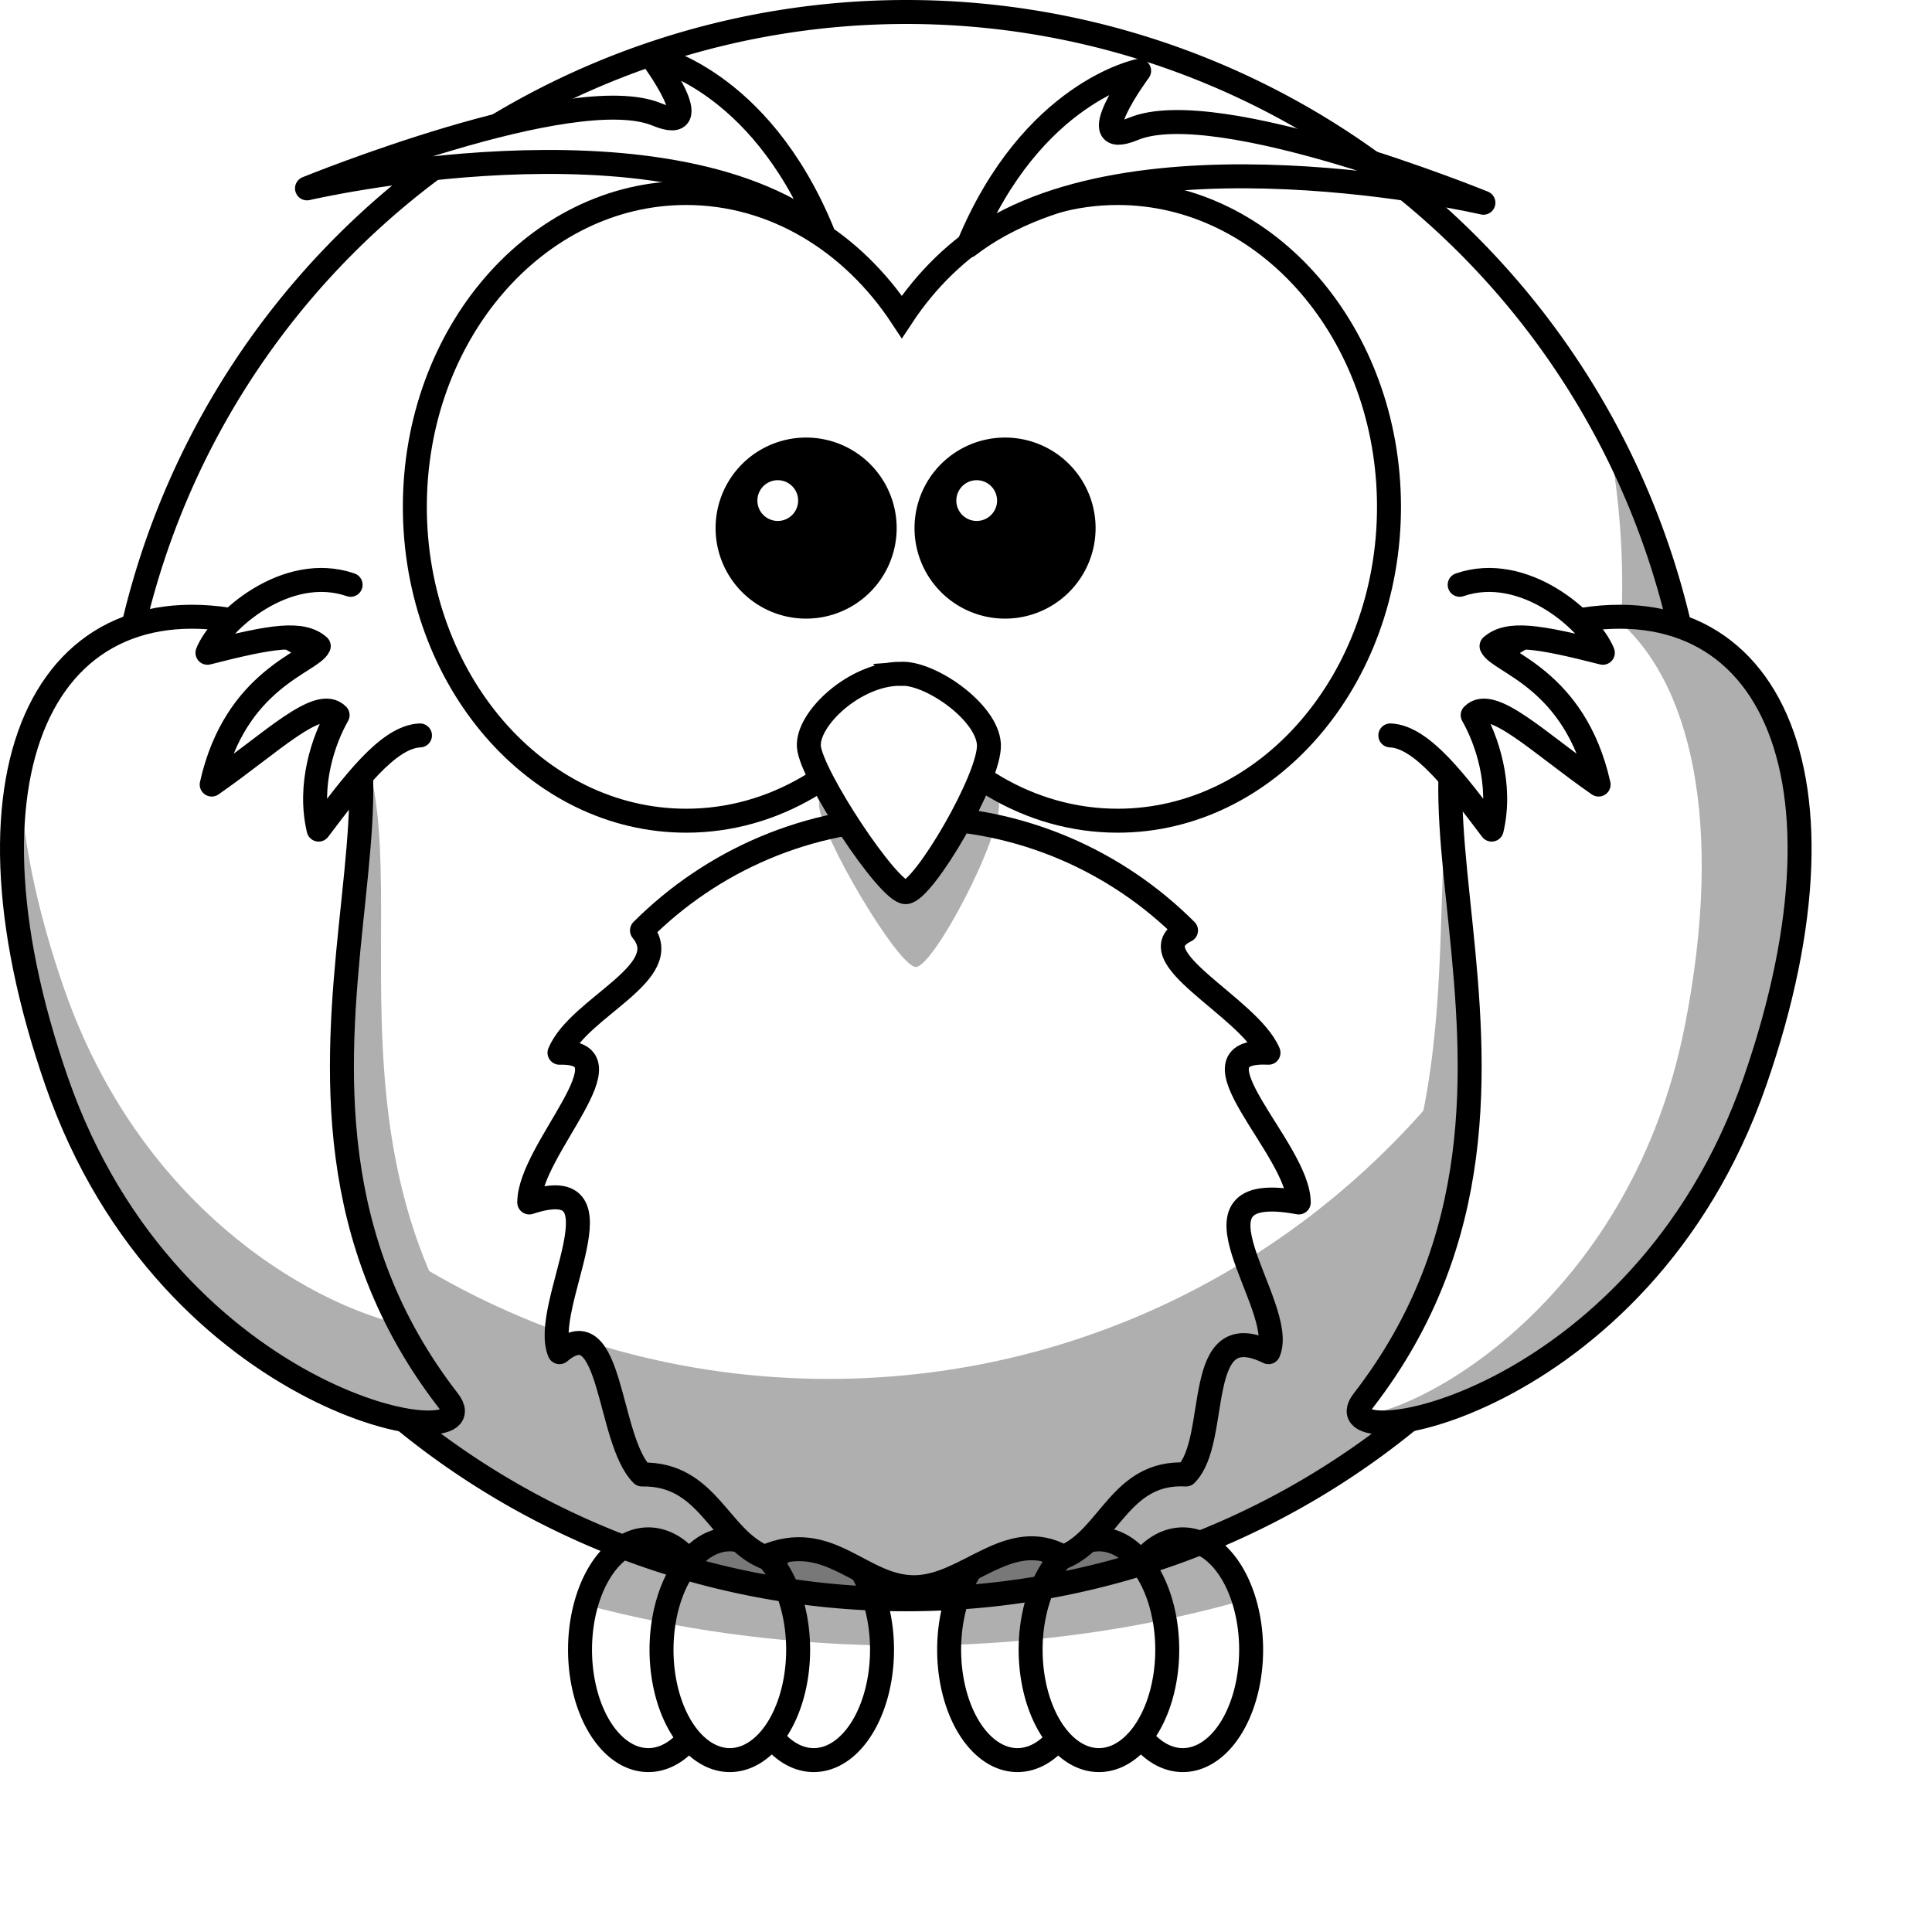<?xml version="1.0" encoding="UTF-8" standalone="no"?>
<!-- Created with Inkscape (http://www.inkscape.org/) -->

<svg
   xmlns:dc="http://purl.org/dc/elements/1.1/"
   xmlns:cc="http://creativecommons.org/ns#"
   xmlns:rdf="http://www.w3.org/1999/02/22-rdf-syntax-ns#"
   xmlns:svg="http://www.w3.org/2000/svg"
   xmlns="http://www.w3.org/2000/svg"
   xmlns:xlink="http://www.w3.org/1999/xlink"
   xmlns:sodipodi="http://sodipodi.sourceforge.net/DTD/sodipodi-0.dtd"
   xmlns:inkscape="http://www.inkscape.org/namespaces/inkscape"
   width="800"
   height="800"
   id="svg11324"
   version="1.1"
   inkscape:version="0.47 r22583"
   sodipodi:docname="owl_lemmling_Cartoon_owl.png">

<rect width="100%" height="100%" fill="#808080" stroke="none"/>

<g id="Black">
	<rect stroke="#FFFFFF" style="fill:#ffffff" stroke-miterlimit="10" width="800" height="800"/>
</g>
  <g
     inkscape:label="Layer 1"
     inkscape:groupmode="layer"
     id="Color"
     transform="translate(-8.264,-252.167)">
    <path
       style="fill:#ffffff;fill-opacity:1;fill-rule:nonzero;stroke:#000000;stroke-width:9.925;stroke-linecap:round;stroke-linejoin:round;stroke-miterlimit:4;stroke-opacity:1;stroke-dasharray:none"
       id="path3226"
       d="m 373.492,935.286 a 28.285,45.701 0 0 1 -56.571,0 28.285,45.701 0 1 1 56.571,0 z" />
    <path
       style="fill:#ffffff;fill-opacity:1;fill-rule:nonzero;stroke:#000000;stroke-width:9.925;stroke-linecap:round;stroke-linejoin:round;stroke-miterlimit:4;stroke-opacity:1;stroke-dasharray:none"
       id="path3228"
       d="m 305.012,935.286 a 28.285,45.701 0 0 1 -56.571,0 28.285,45.701 0 1 1 56.571,0 z" />
    <path
       style="fill:#ffffff;fill-opacity:1;fill-rule:nonzero;stroke:#000000;stroke-width:9.925;stroke-linecap:round;stroke-linejoin:round;stroke-miterlimit:4;stroke-opacity:1;stroke-dasharray:none"
       id="path3230"
       d="m 338.756,935.286 a 28.285,45.701 0 0 1 -56.571,0 28.285,45.701 0 1 1 56.571,0 z" />
    <path
       style="fill:#ffffff;fill-opacity:1;fill-rule:nonzero;stroke:#000000;stroke-width:9.925;stroke-linecap:round;stroke-linejoin:round;stroke-miterlimit:4;stroke-opacity:1;stroke-dasharray:none"
       id="path3224"
       d="m 526.332,935.286 a 28.285,45.701 0 0 1 -56.571,0 28.285,45.701 0 1 1 56.571,0 z" />
    <path
       style="fill:#ffffff;fill-opacity:1;fill-rule:nonzero;stroke:#000000;stroke-width:9.925;stroke-linecap:round;stroke-linejoin:round;stroke-miterlimit:4;stroke-opacity:1;stroke-dasharray:none"
       id="path3220"
       d="m 457.852,935.286 a 28.285,45.701 0 0 1 -56.571,0 28.285,45.701 0 1 1 56.571,0 z" />
    <path
       style="fill:#ffffff;fill-opacity:1;fill-rule:nonzero;stroke:#000000;stroke-width:9.925;stroke-linecap:round;stroke-linejoin:round;stroke-miterlimit:4;stroke-opacity:1;stroke-dasharray:none"
       id="path3222"
       d="m 491.596,935.286 a 28.285,45.701 0 0 1 -56.571,0 28.285,45.701 0 1 1 56.571,0 z" />
    <path
       style="fill:#000000;fill-opacity:0.314;fill-rule:nonzero;stroke:none"
       id="path3250"
       d="m 276.727,889.579 c -11.525,0 -21.398,11.176 -25.804,27.169 37.656,10.072 79.029,15.947 122.508,16.748 -0.592,-24.385 -12.987,-43.917 -28.223,-43.917 -6.552,0 -12.571,3.627 -17.368,9.677 -4.797,-6.049 -10.816,-9.677 -17.368,-9.677 -6.324,0 -12.16,3.384 -16.872,9.056 -4.712,-5.672 -10.548,-9.056 -16.872,-9.056 z m 152.84,0 c -15.197,0 -27.572,19.433 -28.223,43.731 43.432,-1.398 84.59,-7.907 121.949,-18.547 -4.659,-14.918 -14.206,-25.184 -25.246,-25.184 -6.552,0 -12.571,3.627 -17.368,9.677 -4.797,-6.049 -10.816,-9.677 -17.368,-9.677 -6.324,0 -12.16,3.384 -16.872,9.056 -4.712,-5.672 -10.548,-9.056 -16.872,-9.056 z" />
    <path
       style="fill:none;fill-opacity:1;fill-rule:nonzero;stroke:#000000;stroke-width:9.925;stroke-linecap:round;stroke-linejoin:miter;stroke-miterlimit:4;stroke-opacity:1;stroke-dasharray:none"
       id="path2385"
       d="m 712.238,585.763 a 328.634,328.634 0 0 1 -657.268,0 328.634,328.634 0 1 1 657.268,0 z" />
    <path
       style="fill:#ffffff;fill-opacity:1;fill-rule:nonzero;stroke:#000000;stroke-width:9.925;stroke-linecap:round;stroke-linejoin:round;stroke-miterlimit:4;stroke-opacity:1"
       id="path3167"
       d="m 546.047,750.08 c -52.601,-9.773 -4.461,42.936 -12.526,61.995 -31.885,-15.678 -19.736,36.225 -34.154,50.643 -27.32,-1.461 -31.585,26.088 -50.643,34.154 -23.028,-12.776 -40.009,12.526 -61.995,12.526 -21.986,0 -34.997,-24.31 -61.995,-12.526 -19.058,-8.066 -23.323,-34.623 -50.643,-34.154 -14.418,-14.418 -12.194,-69.299 -34.154,-50.643 -8.066,-19.058 29.157,-75.738 -12.526,-61.995 0,-21.986 44.16,-62.786 12.526,-61.995 8.066,-19.059 48.517,-33.248 34.154,-50.643 28.837,-28.837 68.666,-46.68 112.638,-46.68 43.972,0 83.802,17.844 112.638,46.68 -21.31,10.448 26.088,31.585 34.154,50.643 -35.603,-1.783 12.526,40.009 12.526,61.995 z" />
    <path
       style="fill:#000000;fill-opacity:0.314;fill-rule:evenodd;stroke:none"
       id="path3211"
       d="m 673.962,431.803 c 3.931,20.311 6.017,41.258 6.017,62.712 0,7.404 -0.262,14.738 -0.744,22.02 -7.29,-0.363 -15.042,0.038 -23.323,1.241 -69.9,14.884 -40.043,102.55 -58.245,194.275 -60.228,68.14 -148.293,111.094 -246.318,111.094 -60.289,0 -116.777,-16.291 -165.37,-44.661 -47.002,-110.05 16.031,-229.587 -66.805,-250.226 -91.526,-16.525 -126.977,68.393 -67.798,195.64 32.674,70.255 86.787,104.764 126.602,118.166 56.299,45.257 127.814,72.326 205.627,72.326 91.207,0 173.795,-37.197 233.354,-97.262 34.644,-17.304 73.168,-48.819 99.929,-101.542 50.045,-98.593 40.462,-172.845 -10.855,-193.407 -6.292,-32.029 -17.201,-62.41 -32.069,-90.377 z" />
    <path
       style="fill:#ffffff;fill-opacity:1;fill-rule:evenodd;stroke:#000000;stroke-width:9.925;stroke-linecap:butt;stroke-linejoin:miter;stroke-miterlimit:4;stroke-opacity:1;stroke-dasharray:none"
       id="path3169"
       d="M 118.898,512.282 C 214.395,546.622 90.784,699.149 193.966,832.237 213.038,856.837 79.102,836.387 31.752,700.07 -14.295,567.505 29.504,486.612 118.898,512.282 z" />
    <path
       style="fill:#ffffff;fill-opacity:1;fill-rule:evenodd;stroke:#000000;stroke-width:9.925;stroke-linecap:butt;stroke-linejoin:miter;stroke-miterlimit:4;stroke-opacity:1;stroke-dasharray:none"
       id="path3800"
       d="m 647.769,512.282 c -95.498,34.339 28.113,186.867 -75.069,319.955 -19.072,24.6 114.864,4.15 162.214,-132.167 46.047,-132.565 2.248,-213.458 -87.146,-187.788 z" />
    <path
       style="fill:#ffffff;fill-opacity:1;fill-rule:evenodd;stroke:#000000;stroke-width:9.925;stroke-linecap:round;stroke-linejoin:round;stroke-miterlimit:4;stroke-opacity:1;stroke-dasharray:none"
       id="path2413"
       d="m 612.685,494.324 c 26.576,-9.149 54.032,15.053 59.28,28.146 -26.821,-6.853 -39.142,-8.785 -46.087,-2.741 2.991,6.692 34.554,13.382 44.338,57.307 -24.67,-17.103 -44.271,-36.871 -52.149,-28.748 5.72,9.992 12.306,28.776 7.867,47.402 -14.175,-18.707 -28.66,-38.465 -41.965,-39" />
    <path
       style="fill:#ffffff;fill-opacity:1;fill-rule:nonzero;stroke:#000000;stroke-width:9.925;stroke-linecap:round;stroke-linejoin:miter;stroke-miterlimit:4;stroke-opacity:1;stroke-dasharray:none"
       id="path2387"
       d="m 292.394,332.088 c -61.998,0 -112.354,58.221 -112.354,129.957 0,71.736 50.356,129.957 112.354,129.957 36.435,0 68.767,-20.129 89.292,-51.27 20.524,31.163 52.926,51.27 89.376,51.27 61.998,0 112.354,-58.221 112.354,-129.957 0,-71.736 -50.356,-129.957 -112.354,-129.957 -36.446,0 -68.852,20.113 -89.376,51.27 -20.525,-31.134 -52.862,-51.27 -89.292,-51.27 z" />
    <path
       style="fill:#000000;fill-opacity:0.314;fill-rule:evenodd;stroke:none"
       id="path3407"
       d="m 385.09,552.235 c -18.436,0 -38.475,20.499 -37.674,33.446 0.802,12.947 32.864,66.891 40.078,66.891 7.214,0 35.269,-52.866 34.467,-67.97 -0.802,-15.104 -24.849,-33.446 -36.872,-32.367 z" />
    <path
       style="fill:#ffffff;fill-opacity:1;fill-rule:evenodd;stroke:#000000;stroke-width:9.925;stroke-linecap:butt;stroke-linejoin:miter;stroke-miterlimit:4;stroke-opacity:1;stroke-dasharray:none"
       id="path2391"
       d="m 380.879,531.177 c -18.436,0 -38.475,18.472 -37.674,30.139 0.802,11.667 32.864,60.278 40.078,60.278 7.214,0 35.269,-47.639 34.467,-61.25 -0.802,-13.611 -24.849,-30.139 -36.872,-29.167 z" />
    <path
       style="fill:#000000;fill-opacity:1;fill-rule:nonzero;stroke:#000000;stroke-width:9.925;stroke-linecap:round;stroke-linejoin:miter;stroke-miterlimit:4;stroke-opacity:1;stroke-dasharray:none"
       id="path2411"
       d="m 374.588,470.837 a 32.527,32.527 0 1 1 -65.055,0 32.527,32.527 0 1 1 65.055,0 z" />
    <path
       style="fill:#ffffff;fill-opacity:1;fill-rule:evenodd;stroke:#000000;stroke-width:9.925;stroke-linecap:round;stroke-linejoin:round;stroke-miterlimit:4;stroke-opacity:1;stroke-dasharray:none"
       id="path3193"
       d="m 153.449,494.324 c -26.576,-9.149 -54.032,15.053 -59.28,28.146 26.821,-6.853 39.142,-8.785 46.087,-2.741 -2.991,6.692 -34.554,13.382 -44.338,57.307 24.67,-17.103 44.271,-36.871 52.149,-28.748 -5.72,9.992 -12.306,28.776 -7.867,47.402 14.175,-18.707 28.66,-38.465 41.965,-39" />
    <path
       style="fill:#ffffff;fill-opacity:1;fill-rule:evenodd;stroke:#000000;stroke-width:9.925;stroke-linecap:butt;stroke-linejoin:round;stroke-miterlimit:4;stroke-opacity:1;stroke-dasharray:none"
       id="path3283"
       d="m 409.163,353.959 c 26.352,-63.835 70.794,-72.476 70.794,-72.476 0,0 -24.719,33.298 -2.33,24.035 34.667,-14.343 144.894,30.604 144.894,30.604 0,0 -146.04,-33.994 -213.357,17.837 z" />
    <path
       style="fill:#ffffff;fill-opacity:1;fill-rule:evenodd;stroke:#000000;stroke-width:9.925;stroke-linecap:butt;stroke-linejoin:round;stroke-miterlimit:4;stroke-opacity:1;stroke-dasharray:none"
       id="path3285"
       d="m 348.739,348.005 c -26.352,-63.835 -70.794,-72.476 -70.794,-72.476 0,0 24.719,33.298 2.33,24.035 -34.667,-14.343 -144.894,30.604 -144.894,30.604 0,0 146.04,-33.994 213.357,17.837 z" />
    <path
       style="fill:#000000;fill-opacity:1;fill-rule:nonzero;stroke:#000000;stroke-width:9.925;stroke-linecap:round;stroke-linejoin:miter;stroke-miterlimit:4;stroke-opacity:1;stroke-dasharray:none"
       id="path3301"
       d="m 456.963,470.837 a 32.527,32.527 0 1 1 -65.055,0 32.527,32.527 0 1 1 65.055,0 z" />
    <path
       style="fill:#ffffff;fill-opacity:1;fill-rule:nonzero;stroke:none"
       id="path3341"
       d="m 338.756,459.445 a 8.436,8.436 0 0 1 -16.872,0 8.436,8.436 0 1 1 16.872,0 z" />
    <path
       style="fill:#ffffff;fill-opacity:1;fill-rule:nonzero;stroke:none"
       id="path3343"
       d="m 421.131,459.445 a 8.436,8.436 0 0 1 -16.872,0 8.436,8.436 0 1 1 16.872,0 z" />
    <path
       style="fill:#000000;fill-opacity:0.314;fill-rule:evenodd;stroke:none"
       id="path3200"
       d="m 679.048,507.541 c -0.819,-0.001 -1.651,0.041 -2.481,0.062 32.18,25.932 45.799,85.942 29.34,169.402 -21.88,110.947 -106.346,158.811 -134.417,161.338 9.115,12.955 121.023,-16.129 163.447,-138.263 40.291,-115.995 11.752,-192.44 -55.888,-192.539 z" />
    <path
       style="fill:#000000;fill-opacity:0.314;fill-rule:evenodd;stroke:none"
       id="path3205"
       d="M 16.328,571.431 C 9.477,604.194 13.751,648.194 31.773,700.079 79.124,836.396 213.052,856.863 193.98,832.264 185.824,821.744 179.052,811.075 173.51,800.381 135.893,791.366 66.229,751.995 34.751,661.373 23.08,627.775 17.176,597.497 16.328,571.431 z m 141.489,12.592 c -1.752,16.944 -3.684,34.958 -4.528,53.841 1.972,-19.434 4.127,-37.597 4.528,-53.841 z" />
  </g>
</svg>
